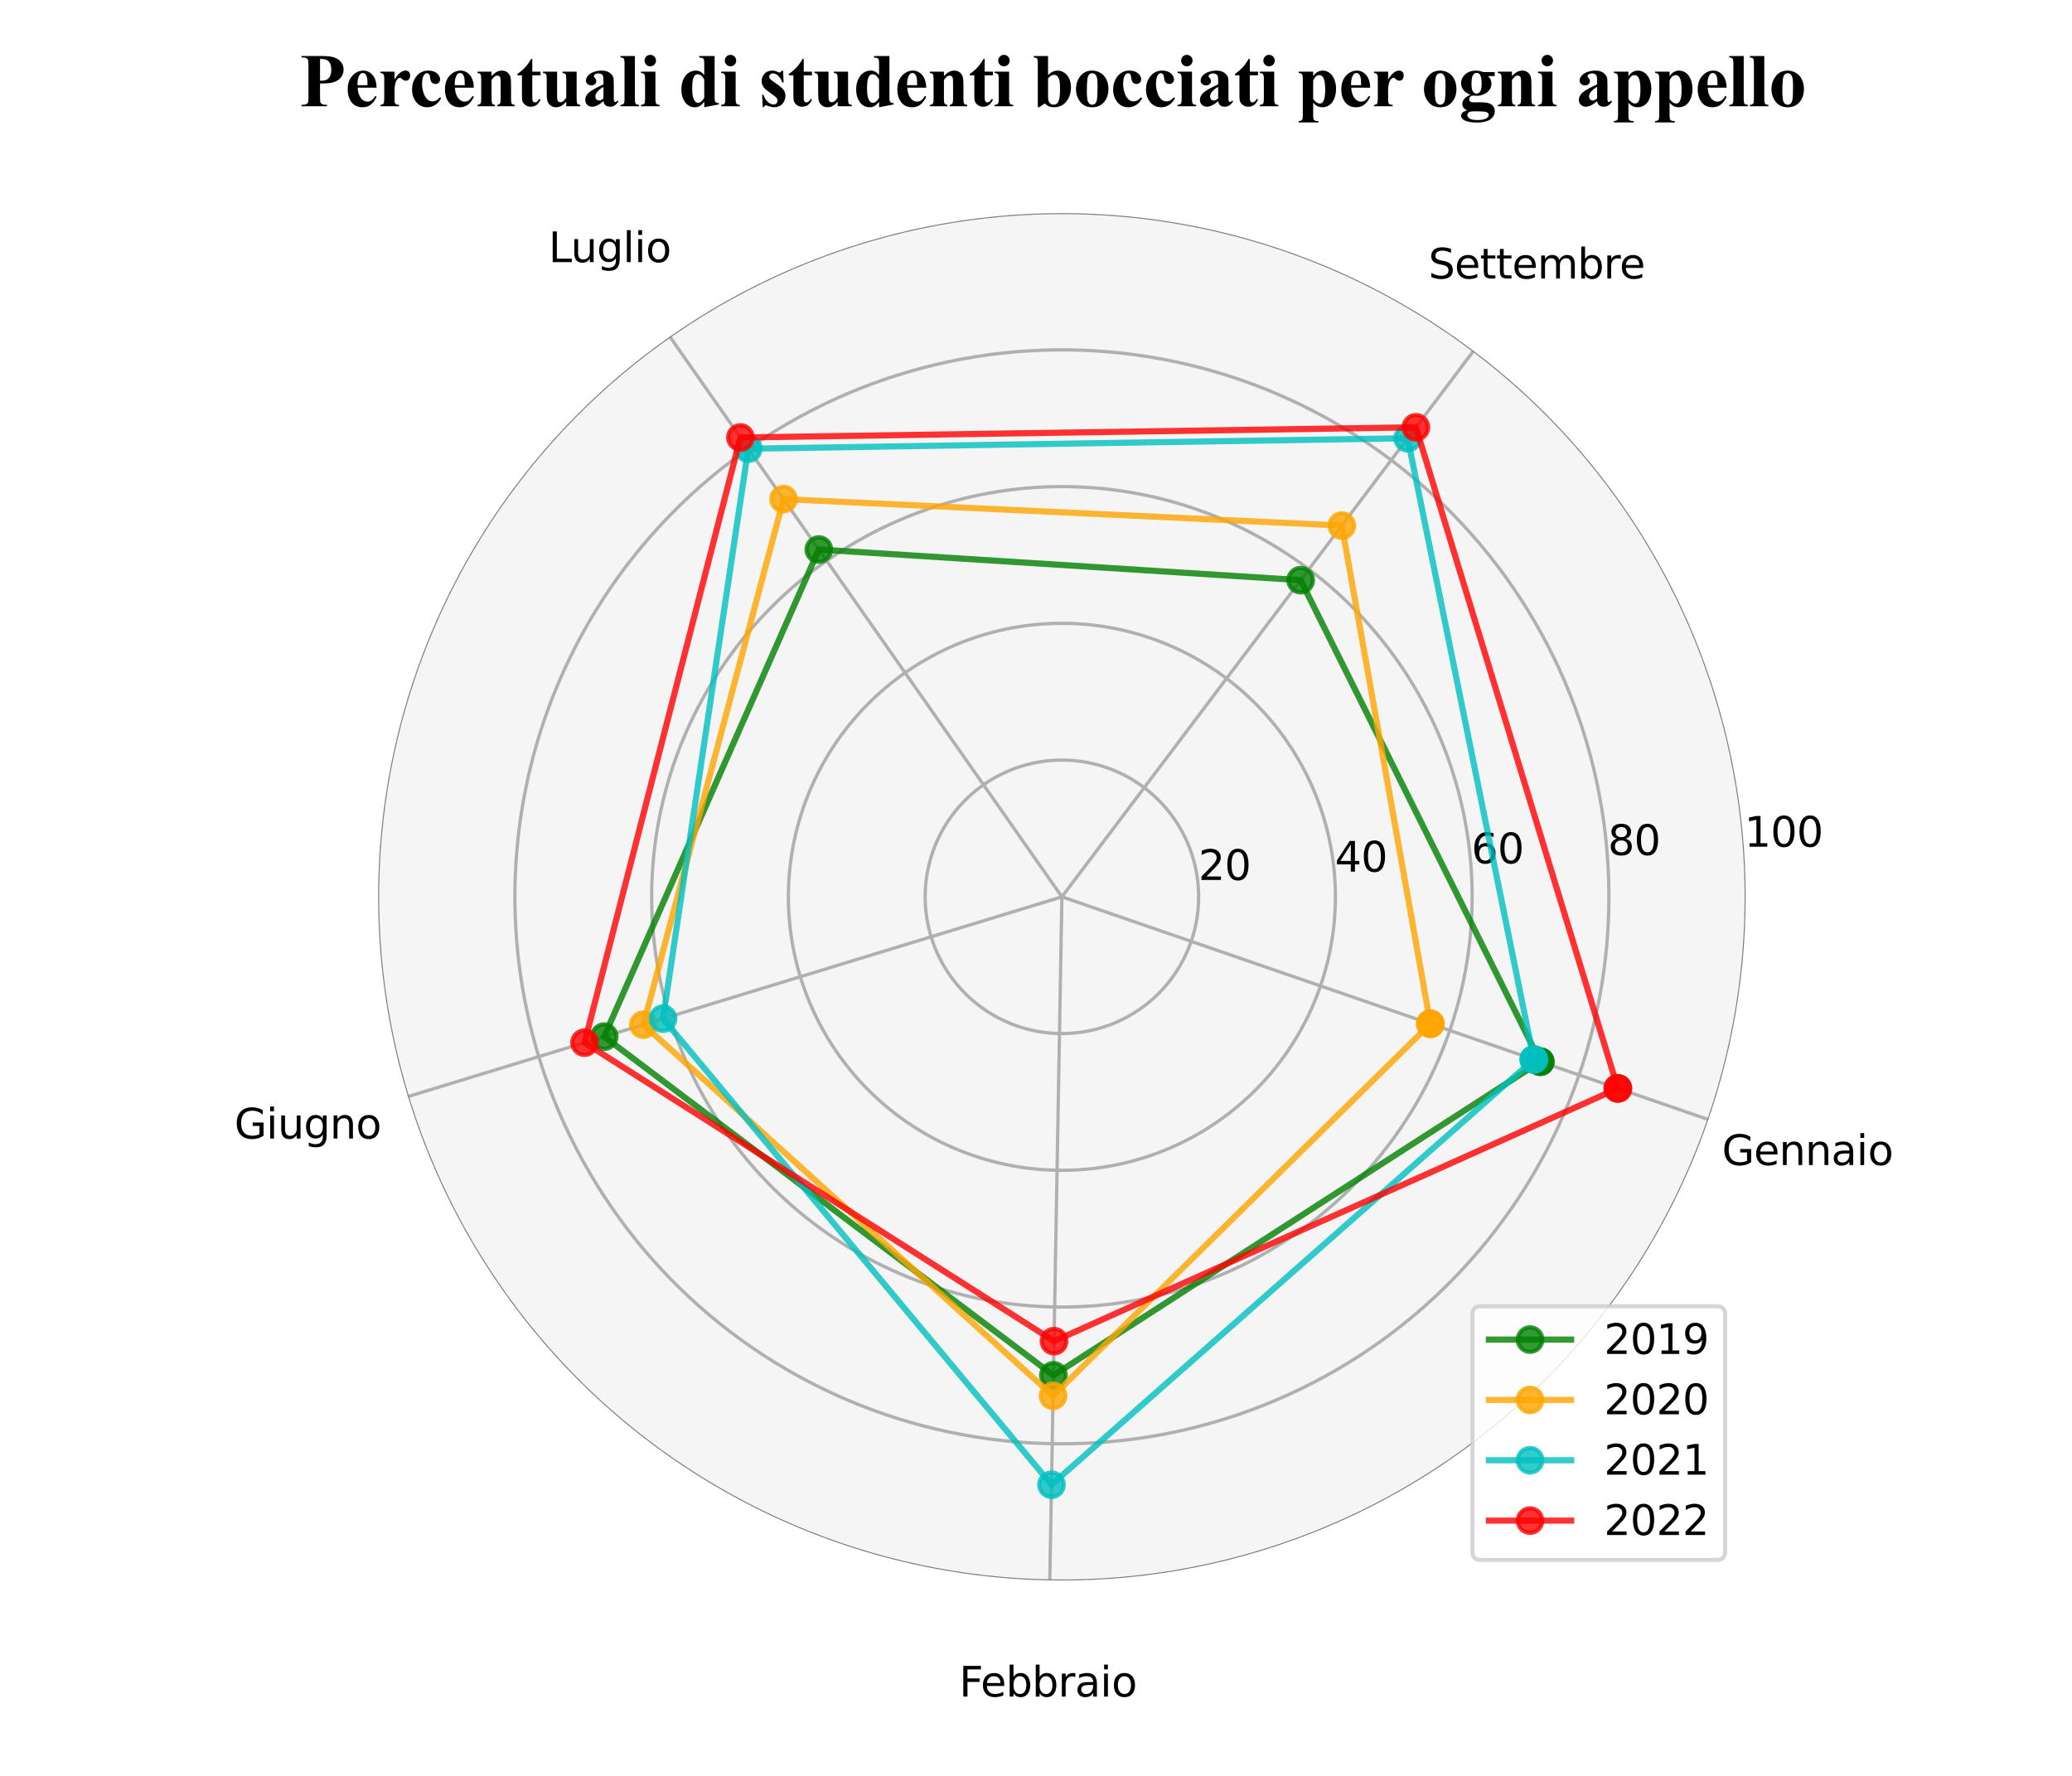 <?xml version="1.0" encoding="utf-8" standalone="no"?>
<!DOCTYPE svg PUBLIC "-//W3C//DTD SVG 1.1//EN"
  "http://www.w3.org/Graphics/SVG/1.1/DTD/svg11.dtd">
<svg xmlns:xlink="http://www.w3.org/1999/xlink" width="504pt" height="432pt" viewBox="0 0 504 432" xmlns="http://www.w3.org/2000/svg" version="1.1">
 <defs>
  <style type="text/css">*{stroke-linejoin: round; stroke-linecap: butt}</style>
 </defs>
 <g id="figure_1">
  <g id="patch_1">
   <path d="M 0 432 
L 504 432 
L 504 0 
L 0 0 
z
" style="fill: #ffffff"/>
  </g>
  <g id="axes_1">
   <g id="patch_2">
    <path d="M 424.62 218.16 
C 424.62 196.319 420.318 174.69 411.96 154.512 
C 403.601 134.334 391.35 115.998 375.906 100.554 
C 360.462 85.11 342.126 72.859 321.948 64.5 
C 301.77 56.142 280.141 51.84 258.3 51.84 
C 236.459 51.84 214.83 56.142 194.652 64.5 
C 174.474 72.859 156.138 85.11 140.694 100.554 
C 125.25 115.998 112.999 134.334 104.64 154.512 
C 96.282 174.69 91.98 196.319 91.98 218.16 
C 91.98 240.001 96.282 261.63 104.64 281.808 
C 112.999 301.986 125.25 320.322 140.694 335.766 
C 156.138 351.21 174.474 363.461 194.652 371.82 
C 214.83 380.178 236.459 384.48 258.3 384.48 
C 280.141 384.48 301.77 380.178 321.948 371.82 
C 342.126 363.461 360.462 351.21 375.906 335.766 
C 391.35 320.322 403.601 301.986 411.96 281.808 
C 420.318 261.63 424.62 240.001 424.62 218.16 
M 258.3 218.16 
C 258.3 218.16 258.3 218.16 258.3 218.16 
C 258.3 218.16 258.3 218.16 258.3 218.16 
C 258.3 218.16 258.3 218.16 258.3 218.16 
C 258.3 218.16 258.3 218.16 258.3 218.16 
C 258.3 218.16 258.3 218.16 258.3 218.16 
C 258.3 218.16 258.3 218.16 258.3 218.16 
C 258.3 218.16 258.3 218.16 258.3 218.16 
C 258.3 218.16 258.3 218.16 258.3 218.16 
C 258.3 218.16 258.3 218.16 258.3 218.16 
C 258.3 218.16 258.3 218.16 258.3 218.16 
C 258.3 218.16 258.3 218.16 258.3 218.16 
C 258.3 218.16 258.3 218.16 258.3 218.16 
C 258.3 218.16 258.3 218.16 258.3 218.16 
C 258.3 218.16 258.3 218.16 258.3 218.16 
C 258.3 218.16 258.3 218.16 258.3 218.16 
C 258.3 218.16 258.3 218.16 258.3 218.16 
M 424.62 218.16 
z
" style="fill: #f5f5f5"/>
   </g>
   <g id="matplotlib.axis_1">
    <g id="xtick_1">
     <g id="line2d_1">
      <path d="M 258.3 218.16 
L 415.546 272.346 
" clip-path="url(#pa995ea28ef)" style="fill: none; stroke: #b0b0b0; stroke-width: 0.8; stroke-linecap: square"/>
     </g>
     <g id="text_1">
      <!-- Gennaio -->
      <g transform="translate(418.854 283.413) scale(0.1 -0.1)">
       <defs>
        <path id="DejaVuSans-47" d="M 3809 666 
L 3809 1919 
L 2778 1919 
L 2778 2438 
L 4434 2438 
L 4434 434 
Q 4069 175 3628 42 
Q 3188 -91 2688 -91 
Q 1594 -91 976 548 
Q 359 1188 359 2328 
Q 359 3472 976 4111 
Q 1594 4750 2688 4750 
Q 3144 4750 3555 4637 
Q 3966 4525 4313 4306 
L 4313 3634 
Q 3963 3931 3569 4081 
Q 3175 4231 2741 4231 
Q 1884 4231 1454 3753 
Q 1025 3275 1025 2328 
Q 1025 1384 1454 906 
Q 1884 428 2741 428 
Q 3075 428 3337 486 
Q 3600 544 3809 666 
z
" transform="scale(0.016)"/>
        <path id="DejaVuSans-65" d="M 3597 1894 
L 3597 1613 
L 953 1613 
Q 991 1019 1311 708 
Q 1631 397 2203 397 
Q 2534 397 2845 478 
Q 3156 559 3463 722 
L 3463 178 
Q 3153 47 2828 -22 
Q 2503 -91 2169 -91 
Q 1331 -91 842 396 
Q 353 884 353 1716 
Q 353 2575 817 3079 
Q 1281 3584 2069 3584 
Q 2775 3584 3186 3129 
Q 3597 2675 3597 1894 
z
M 3022 2063 
Q 3016 2534 2758 2815 
Q 2500 3097 2075 3097 
Q 1594 3097 1305 2825 
Q 1016 2553 972 2059 
L 3022 2063 
z
" transform="scale(0.016)"/>
        <path id="DejaVuSans-6e" d="M 3513 2113 
L 3513 0 
L 2938 0 
L 2938 2094 
Q 2938 2591 2744 2837 
Q 2550 3084 2163 3084 
Q 1697 3084 1428 2787 
Q 1159 2491 1159 1978 
L 1159 0 
L 581 0 
L 581 3500 
L 1159 3500 
L 1159 2956 
Q 1366 3272 1645 3428 
Q 1925 3584 2291 3584 
Q 2894 3584 3203 3211 
Q 3513 2838 3513 2113 
z
" transform="scale(0.016)"/>
        <path id="DejaVuSans-61" d="M 2194 1759 
Q 1497 1759 1228 1600 
Q 959 1441 959 1056 
Q 959 750 1161 570 
Q 1363 391 1709 391 
Q 2188 391 2477 730 
Q 2766 1069 2766 1631 
L 2766 1759 
L 2194 1759 
z
M 3341 1997 
L 3341 0 
L 2766 0 
L 2766 531 
Q 2569 213 2275 61 
Q 1981 -91 1556 -91 
Q 1019 -91 701 211 
Q 384 513 384 1019 
Q 384 1609 779 1909 
Q 1175 2209 1959 2209 
L 2766 2209 
L 2766 2266 
Q 2766 2663 2505 2880 
Q 2244 3097 1772 3097 
Q 1472 3097 1187 3025 
Q 903 2953 641 2809 
L 641 3341 
Q 956 3463 1253 3523 
Q 1550 3584 1831 3584 
Q 2591 3584 2966 3190 
Q 3341 2797 3341 1997 
z
" transform="scale(0.016)"/>
        <path id="DejaVuSans-69" d="M 603 3500 
L 1178 3500 
L 1178 0 
L 603 0 
L 603 3500 
z
M 603 4863 
L 1178 4863 
L 1178 4134 
L 603 4134 
L 603 4863 
z
" transform="scale(0.016)"/>
        <path id="DejaVuSans-6f" d="M 1959 3097 
Q 1497 3097 1228 2736 
Q 959 2375 959 1747 
Q 959 1119 1226 758 
Q 1494 397 1959 397 
Q 2419 397 2687 759 
Q 2956 1122 2956 1747 
Q 2956 2369 2687 2733 
Q 2419 3097 1959 3097 
z
M 1959 3584 
Q 2709 3584 3137 3096 
Q 3566 2609 3566 1747 
Q 3566 888 3137 398 
Q 2709 -91 1959 -91 
Q 1206 -91 779 398 
Q 353 888 353 1747 
Q 353 2609 779 3096 
Q 1206 3584 1959 3584 
z
" transform="scale(0.016)"/>
       </defs>
       <use xlink:href="#DejaVuSans-47"/>
       <use xlink:href="#DejaVuSans-65" x="77.49"/>
       <use xlink:href="#DejaVuSans-6e" x="139.014"/>
       <use xlink:href="#DejaVuSans-6e" x="202.393"/>
       <use xlink:href="#DejaVuSans-61" x="265.771"/>
       <use xlink:href="#DejaVuSans-69" x="327.051"/>
       <use xlink:href="#DejaVuSans-6f" x="354.834"/>
      </g>
     </g>
    </g>
    <g id="xtick_2">
     <g id="line2d_2">
      <path d="M 258.3 218.16 
L 358.426 85.355 
" clip-path="url(#pa995ea28ef)" style="fill: none; stroke: #b0b0b0; stroke-width: 0.8; stroke-linecap: square"/>
     </g>
     <g id="text_2">
      <!-- Settembre -->
      <g transform="translate(347.465 67.753) scale(0.1 -0.1)">
       <defs>
        <path id="DejaVuSans-53" d="M 3425 4513 
L 3425 3897 
Q 3066 4069 2747 4153 
Q 2428 4238 2131 4238 
Q 1616 4238 1336 4038 
Q 1056 3838 1056 3469 
Q 1056 3159 1242 3001 
Q 1428 2844 1947 2747 
L 2328 2669 
Q 3034 2534 3370 2195 
Q 3706 1856 3706 1288 
Q 3706 609 3251 259 
Q 2797 -91 1919 -91 
Q 1588 -91 1214 -16 
Q 841 59 441 206 
L 441 856 
Q 825 641 1194 531 
Q 1563 422 1919 422 
Q 2459 422 2753 634 
Q 3047 847 3047 1241 
Q 3047 1584 2836 1778 
Q 2625 1972 2144 2069 
L 1759 2144 
Q 1053 2284 737 2584 
Q 422 2884 422 3419 
Q 422 4038 858 4394 
Q 1294 4750 2059 4750 
Q 2388 4750 2728 4690 
Q 3069 4631 3425 4513 
z
" transform="scale(0.016)"/>
        <path id="DejaVuSans-74" d="M 1172 4494 
L 1172 3500 
L 2356 3500 
L 2356 3053 
L 1172 3053 
L 1172 1153 
Q 1172 725 1289 603 
Q 1406 481 1766 481 
L 2356 481 
L 2356 0 
L 1766 0 
Q 1100 0 847 248 
Q 594 497 594 1153 
L 594 3053 
L 172 3053 
L 172 3500 
L 594 3500 
L 594 4494 
L 1172 4494 
z
" transform="scale(0.016)"/>
        <path id="DejaVuSans-6d" d="M 3328 2828 
Q 3544 3216 3844 3400 
Q 4144 3584 4550 3584 
Q 5097 3584 5394 3201 
Q 5691 2819 5691 2113 
L 5691 0 
L 5113 0 
L 5113 2094 
Q 5113 2597 4934 2840 
Q 4756 3084 4391 3084 
Q 3944 3084 3684 2787 
Q 3425 2491 3425 1978 
L 3425 0 
L 2847 0 
L 2847 2094 
Q 2847 2600 2669 2842 
Q 2491 3084 2119 3084 
Q 1678 3084 1418 2786 
Q 1159 2488 1159 1978 
L 1159 0 
L 581 0 
L 581 3500 
L 1159 3500 
L 1159 2956 
Q 1356 3278 1631 3431 
Q 1906 3584 2284 3584 
Q 2666 3584 2933 3390 
Q 3200 3197 3328 2828 
z
" transform="scale(0.016)"/>
        <path id="DejaVuSans-62" d="M 3116 1747 
Q 3116 2381 2855 2742 
Q 2594 3103 2138 3103 
Q 1681 3103 1420 2742 
Q 1159 2381 1159 1747 
Q 1159 1113 1420 752 
Q 1681 391 2138 391 
Q 2594 391 2855 752 
Q 3116 1113 3116 1747 
z
M 1159 2969 
Q 1341 3281 1617 3432 
Q 1894 3584 2278 3584 
Q 2916 3584 3314 3078 
Q 3713 2572 3713 1747 
Q 3713 922 3314 415 
Q 2916 -91 2278 -91 
Q 1894 -91 1617 61 
Q 1341 213 1159 525 
L 1159 0 
L 581 0 
L 581 4863 
L 1159 4863 
L 1159 2969 
z
" transform="scale(0.016)"/>
        <path id="DejaVuSans-72" d="M 2631 2963 
Q 2534 3019 2420 3045 
Q 2306 3072 2169 3072 
Q 1681 3072 1420 2755 
Q 1159 2438 1159 1844 
L 1159 0 
L 581 0 
L 581 3500 
L 1159 3500 
L 1159 2956 
Q 1341 3275 1631 3429 
Q 1922 3584 2338 3584 
Q 2397 3584 2469 3576 
Q 2541 3569 2628 3553 
L 2631 2963 
z
" transform="scale(0.016)"/>
       </defs>
       <use xlink:href="#DejaVuSans-53"/>
       <use xlink:href="#DejaVuSans-65" x="63.477"/>
       <use xlink:href="#DejaVuSans-74" x="125"/>
       <use xlink:href="#DejaVuSans-74" x="164.209"/>
       <use xlink:href="#DejaVuSans-65" x="203.418"/>
       <use xlink:href="#DejaVuSans-6d" x="264.941"/>
       <use xlink:href="#DejaVuSans-62" x="362.354"/>
       <use xlink:href="#DejaVuSans-72" x="425.83"/>
       <use xlink:href="#DejaVuSans-65" x="464.693"/>
      </g>
     </g>
    </g>
    <g id="xtick_3">
     <g id="line2d_3">
      <path d="M 258.3 218.16 
L 162.936 81.896 
" clip-path="url(#pa995ea28ef)" style="fill: none; stroke: #b0b0b0; stroke-width: 0.8; stroke-linecap: square"/>
     </g>
     <g id="text_3">
      <!-- Luglio -->
      <g transform="translate(133.435 63.763) scale(0.1 -0.1)">
       <defs>
        <path id="DejaVuSans-4c" d="M 628 4666 
L 1259 4666 
L 1259 531 
L 3531 531 
L 3531 0 
L 628 0 
L 628 4666 
z
" transform="scale(0.016)"/>
        <path id="DejaVuSans-75" d="M 544 1381 
L 544 3500 
L 1119 3500 
L 1119 1403 
Q 1119 906 1312 657 
Q 1506 409 1894 409 
Q 2359 409 2629 706 
Q 2900 1003 2900 1516 
L 2900 3500 
L 3475 3500 
L 3475 0 
L 2900 0 
L 2900 538 
Q 2691 219 2414 64 
Q 2138 -91 1772 -91 
Q 1169 -91 856 284 
Q 544 659 544 1381 
z
M 1991 3584 
L 1991 3584 
z
" transform="scale(0.016)"/>
        <path id="DejaVuSans-67" d="M 2906 1791 
Q 2906 2416 2648 2759 
Q 2391 3103 1925 3103 
Q 1463 3103 1205 2759 
Q 947 2416 947 1791 
Q 947 1169 1205 825 
Q 1463 481 1925 481 
Q 2391 481 2648 825 
Q 2906 1169 2906 1791 
z
M 3481 434 
Q 3481 -459 3084 -895 
Q 2688 -1331 1869 -1331 
Q 1566 -1331 1297 -1286 
Q 1028 -1241 775 -1147 
L 775 -588 
Q 1028 -725 1275 -790 
Q 1522 -856 1778 -856 
Q 2344 -856 2625 -561 
Q 2906 -266 2906 331 
L 2906 616 
Q 2728 306 2450 153 
Q 2172 0 1784 0 
Q 1141 0 747 490 
Q 353 981 353 1791 
Q 353 2603 747 3093 
Q 1141 3584 1784 3584 
Q 2172 3584 2450 3431 
Q 2728 3278 2906 2969 
L 2906 3500 
L 3481 3500 
L 3481 434 
z
" transform="scale(0.016)"/>
        <path id="DejaVuSans-6c" d="M 603 4863 
L 1178 4863 
L 1178 0 
L 603 0 
L 603 4863 
z
" transform="scale(0.016)"/>
       </defs>
       <use xlink:href="#DejaVuSans-4c"/>
       <use xlink:href="#DejaVuSans-75" x="53.963"/>
       <use xlink:href="#DejaVuSans-67" x="117.342"/>
       <use xlink:href="#DejaVuSans-6c" x="180.818"/>
       <use xlink:href="#DejaVuSans-69" x="208.602"/>
       <use xlink:href="#DejaVuSans-6f" x="236.385"/>
      </g>
     </g>
    </g>
    <g id="xtick_4">
     <g id="line2d_4">
      <path d="M 258.3 218.16 
L 99.236 266.749 
" clip-path="url(#pa995ea28ef)" style="fill: none; stroke: #b0b0b0; stroke-width: 0.8; stroke-linecap: square"/>
     </g>
     <g id="text_4">
      <!-- Giugno -->
      <g transform="translate(57.014 276.958) scale(0.1 -0.1)">
       <use xlink:href="#DejaVuSans-47"/>
       <use xlink:href="#DejaVuSans-69" x="77.49"/>
       <use xlink:href="#DejaVuSans-75" x="105.273"/>
       <use xlink:href="#DejaVuSans-67" x="168.652"/>
       <use xlink:href="#DejaVuSans-6e" x="232.129"/>
       <use xlink:href="#DejaVuSans-6f" x="295.508"/>
      </g>
     </g>
    </g>
    <g id="xtick_5">
     <g id="line2d_5">
      <path d="M 258.3 218.16 
L 255.357 384.454 
" clip-path="url(#pa995ea28ef)" style="fill: none; stroke: #b0b0b0; stroke-width: 0.8; stroke-linecap: square"/>
     </g>
     <g id="text_5">
      <!-- Febbraio -->
      <g transform="translate(233.312 412.709) scale(0.1 -0.1)">
       <defs>
        <path id="DejaVuSans-46" d="M 628 4666 
L 3309 4666 
L 3309 4134 
L 1259 4134 
L 1259 2759 
L 3109 2759 
L 3109 2228 
L 1259 2228 
L 1259 0 
L 628 0 
L 628 4666 
z
" transform="scale(0.016)"/>
       </defs>
       <use xlink:href="#DejaVuSans-46"/>
       <use xlink:href="#DejaVuSans-65" x="52.02"/>
       <use xlink:href="#DejaVuSans-62" x="113.543"/>
       <use xlink:href="#DejaVuSans-62" x="177.02"/>
       <use xlink:href="#DejaVuSans-72" x="240.496"/>
       <use xlink:href="#DejaVuSans-61" x="281.609"/>
       <use xlink:href="#DejaVuSans-69" x="342.889"/>
       <use xlink:href="#DejaVuSans-6f" x="370.672"/>
      </g>
     </g>
    </g>
   </g>
   <g id="matplotlib.axis_2">
    <g id="ytick_1">
     <g id="line2d_6">
      <path d="M 289.749 228.997 
C 291.172 224.867 291.768 220.497 291.502 216.137 
C 291.237 211.777 290.115 207.512 288.201 203.585 
C 286.287 199.659 283.618 196.147 280.347 193.252 
C 277.077 190.357 273.267 188.134 269.137 186.711 
C 265.007 185.288 260.637 184.692 256.277 184.958 
C 251.917 185.223 247.652 186.345 243.725 188.259 
C 239.799 190.173 236.287 192.842 233.392 196.113 
C 230.497 199.383 228.274 203.193 226.851 207.323 
C 225.428 211.453 224.832 215.823 225.098 220.183 
C 225.363 224.543 226.485 228.808 228.399 232.735 
C 230.313 236.661 232.982 240.173 236.253 243.068 
C 239.523 245.963 243.333 248.186 247.463 249.609 
C 251.593 251.032 255.963 251.628 260.323 251.362 
C 264.683 251.097 268.948 249.975 272.875 248.061 
C 276.801 246.147 280.313 243.478 283.208 240.207 
C 286.103 236.937 288.326 233.127 289.749 228.997 
C 289.749 228.997 289.749 228.997 289.749 228.997 
C 289.749 228.997 289.749 228.997 289.749 228.997 
" clip-path="url(#pa995ea28ef)" style="fill: none; stroke: #b0b0b0; stroke-width: 0.8; stroke-linecap: square"/>
     </g>
     <g id="text_6">
      <!-- 20 -->
      <g transform="translate(291.502 214.058) scale(0.1 -0.1)">
       <defs>
        <path id="DejaVuSans-32" d="M 1228 531 
L 3431 531 
L 3431 0 
L 469 0 
L 469 531 
Q 828 903 1448 1529 
Q 2069 2156 2228 2338 
Q 2531 2678 2651 2914 
Q 2772 3150 2772 3378 
Q 2772 3750 2511 3984 
Q 2250 4219 1831 4219 
Q 1534 4219 1204 4116 
Q 875 4013 500 3803 
L 500 4441 
Q 881 4594 1212 4672 
Q 1544 4750 1819 4750 
Q 2544 4750 2975 4387 
Q 3406 4025 3406 3419 
Q 3406 3131 3298 2873 
Q 3191 2616 2906 2266 
Q 2828 2175 2409 1742 
Q 1991 1309 1228 531 
z
" transform="scale(0.016)"/>
        <path id="DejaVuSans-30" d="M 2034 4250 
Q 1547 4250 1301 3770 
Q 1056 3291 1056 2328 
Q 1056 1369 1301 889 
Q 1547 409 2034 409 
Q 2525 409 2770 889 
Q 3016 1369 3016 2328 
Q 3016 3291 2770 3770 
Q 2525 4250 2034 4250 
z
M 2034 4750 
Q 2819 4750 3233 4129 
Q 3647 3509 3647 2328 
Q 3647 1150 3233 529 
Q 2819 -91 2034 -91 
Q 1250 -91 836 529 
Q 422 1150 422 2328 
Q 422 3509 836 4129 
Q 1250 4750 2034 4750 
z
" transform="scale(0.016)"/>
       </defs>
       <use xlink:href="#DejaVuSans-32"/>
       <use xlink:href="#DejaVuSans-30" x="63.623"/>
      </g>
     </g>
    </g>
    <g id="ytick_2">
     <g id="line2d_7">
      <path d="M 321.198 239.835 
C 324.045 231.575 325.236 222.835 324.705 214.115 
C 324.174 205.394 321.93 196.864 318.102 189.01 
C 314.274 181.157 308.937 174.135 302.395 168.344 
C 295.853 162.554 288.234 158.108 279.975 155.262 
C 271.715 152.415 262.975 151.224 254.255 151.755 
C 245.534 152.286 237.004 154.53 229.15 158.358 
C 221.297 162.186 214.275 167.523 208.484 174.065 
C 202.694 180.607 198.248 188.226 195.402 196.485 
C 192.555 204.745 191.364 213.485 191.895 222.205 
C 192.426 230.926 194.67 239.456 198.498 247.31 
C 202.326 255.163 207.663 262.185 214.205 267.976 
C 220.747 273.766 228.366 278.212 236.625 281.058 
C 244.885 283.905 253.625 285.096 262.345 284.565 
C 271.066 284.034 279.596 281.79 287.45 277.962 
C 295.303 274.134 302.325 268.797 308.116 262.255 
C 313.906 255.713 318.352 248.094 321.198 239.835 
C 321.198 239.835 321.198 239.835 321.198 239.835 
C 321.198 239.835 321.198 239.835 321.198 239.835 
" clip-path="url(#pa995ea28ef)" style="fill: none; stroke: #b0b0b0; stroke-width: 0.8; stroke-linecap: square"/>
     </g>
     <g id="text_7">
      <!-- 40 -->
      <g transform="translate(324.705 212.035) scale(0.1 -0.1)">
       <defs>
        <path id="DejaVuSans-34" d="M 2419 4116 
L 825 1625 
L 2419 1625 
L 2419 4116 
z
M 2253 4666 
L 3047 4666 
L 3047 1625 
L 3713 1625 
L 3713 1100 
L 3047 1100 
L 3047 0 
L 2419 0 
L 2419 1100 
L 313 1100 
L 313 1709 
L 2253 4666 
z
" transform="scale(0.016)"/>
       </defs>
       <use xlink:href="#DejaVuSans-34"/>
       <use xlink:href="#DejaVuSans-30" x="63.623"/>
      </g>
     </g>
    </g>
    <g id="ytick_3">
     <g id="line2d_8">
      <path d="M 352.647 250.672 
C 356.917 238.282 358.704 225.172 357.907 212.092 
C 357.11 199.011 353.745 186.215 348.003 174.436 
C 342.261 162.656 334.255 152.122 324.442 143.436 
C 314.63 134.75 303.201 128.082 290.812 123.813 
C 278.422 119.543 265.312 117.756 252.232 118.553 
C 239.151 119.35 226.355 122.715 214.576 128.457 
C 202.796 134.199 192.262 142.205 183.576 152.018 
C 174.89 161.83 168.222 173.259 163.953 185.648 
C 159.683 198.038 157.896 211.148 158.693 224.228 
C 159.49 237.309 162.855 250.105 168.597 261.884 
C 174.339 273.664 182.345 284.198 192.158 292.884 
C 201.97 301.57 213.399 308.238 225.788 312.507 
C 238.178 316.777 251.288 318.564 264.368 317.767 
C 277.449 316.97 290.245 313.605 302.024 307.863 
C 313.804 302.121 324.338 294.115 333.024 284.302 
C 341.71 274.49 348.378 263.061 352.647 250.672 
C 352.647 250.672 352.647 250.672 352.647 250.672 
C 352.647 250.672 352.647 250.672 352.647 250.672 
" clip-path="url(#pa995ea28ef)" style="fill: none; stroke: #b0b0b0; stroke-width: 0.8; stroke-linecap: square"/>
     </g>
     <g id="text_8">
      <!-- 60 -->
      <g transform="translate(357.907 210.012) scale(0.1 -0.1)">
       <defs>
        <path id="DejaVuSans-36" d="M 2113 2584 
Q 1688 2584 1439 2293 
Q 1191 2003 1191 1497 
Q 1191 994 1439 701 
Q 1688 409 2113 409 
Q 2538 409 2786 701 
Q 3034 994 3034 1497 
Q 3034 2003 2786 2293 
Q 2538 2584 2113 2584 
z
M 3366 4563 
L 3366 3988 
Q 3128 4100 2886 4159 
Q 2644 4219 2406 4219 
Q 1781 4219 1451 3797 
Q 1122 3375 1075 2522 
Q 1259 2794 1537 2939 
Q 1816 3084 2150 3084 
Q 2853 3084 3261 2657 
Q 3669 2231 3669 1497 
Q 3669 778 3244 343 
Q 2819 -91 2113 -91 
Q 1303 -91 875 529 
Q 447 1150 447 2328 
Q 447 3434 972 4092 
Q 1497 4750 2381 4750 
Q 2619 4750 2861 4703 
Q 3103 4656 3366 4563 
z
" transform="scale(0.016)"/>
       </defs>
       <use xlink:href="#DejaVuSans-36"/>
       <use xlink:href="#DejaVuSans-30" x="63.623"/>
      </g>
     </g>
    </g>
    <g id="ytick_4">
     <g id="line2d_9">
      <path d="M 384.096 261.509 
C 389.789 244.99 392.172 227.509 391.11 210.069 
C 390.047 192.629 385.56 175.567 377.904 159.861 
C 370.248 144.155 359.573 130.109 346.49 118.528 
C 333.406 106.947 318.168 98.056 301.649 92.364 
C 285.13 86.671 267.649 84.288 250.209 85.35 
C 232.769 86.413 215.707 90.9 200.001 98.556 
C 184.295 106.212 170.249 116.887 158.668 129.97 
C 147.087 143.054 138.196 158.292 132.504 174.811 
C 126.811 191.33 124.428 208.811 125.49 226.251 
C 126.553 243.691 131.04 260.753 138.696 276.459 
C 146.352 292.165 157.027 306.211 170.11 317.792 
C 183.194 329.373 198.432 338.264 214.951 343.956 
C 231.47 349.649 248.951 352.032 266.391 350.97 
C 283.831 349.907 300.893 345.42 316.599 337.764 
C 332.305 330.108 346.351 319.433 357.932 306.35 
C 369.513 293.266 378.404 278.028 384.096 261.509 
C 384.096 261.509 384.096 261.509 384.096 261.509 
C 384.096 261.509 384.096 261.509 384.096 261.509 
" clip-path="url(#pa995ea28ef)" style="fill: none; stroke: #b0b0b0; stroke-width: 0.8; stroke-linecap: square"/>
     </g>
     <g id="text_9">
      <!-- 80 -->
      <g transform="translate(391.11 207.989) scale(0.1 -0.1)">
       <defs>
        <path id="DejaVuSans-38" d="M 2034 2216 
Q 1584 2216 1326 1975 
Q 1069 1734 1069 1313 
Q 1069 891 1326 650 
Q 1584 409 2034 409 
Q 2484 409 2743 651 
Q 3003 894 3003 1313 
Q 3003 1734 2745 1975 
Q 2488 2216 2034 2216 
z
M 1403 2484 
Q 997 2584 770 2862 
Q 544 3141 544 3541 
Q 544 4100 942 4425 
Q 1341 4750 2034 4750 
Q 2731 4750 3128 4425 
Q 3525 4100 3525 3541 
Q 3525 3141 3298 2862 
Q 3072 2584 2669 2484 
Q 3125 2378 3379 2068 
Q 3634 1759 3634 1313 
Q 3634 634 3220 271 
Q 2806 -91 2034 -91 
Q 1263 -91 848 271 
Q 434 634 434 1313 
Q 434 1759 690 2068 
Q 947 2378 1403 2484 
z
M 1172 3481 
Q 1172 3119 1398 2916 
Q 1625 2713 2034 2713 
Q 2441 2713 2670 2916 
Q 2900 3119 2900 3481 
Q 2900 3844 2670 4047 
Q 2441 4250 2034 4250 
Q 1625 4250 1398 4047 
Q 1172 3844 1172 3481 
z
" transform="scale(0.016)"/>
       </defs>
       <use xlink:href="#DejaVuSans-38"/>
       <use xlink:href="#DejaVuSans-30" x="63.623"/>
      </g>
     </g>
    </g>
    <g id="ytick_5">
     <g id="line2d_10">
      <path d="M 415.546 272.346 
C 422.661 251.697 425.64 229.847 424.312 208.046 
C 422.984 186.246 417.375 164.919 407.805 145.286 
C 398.235 125.653 384.891 108.096 368.537 93.62 
C 352.183 79.144 333.136 68.03 312.486 60.914 
C 291.837 53.799 269.987 50.82 248.186 52.148 
C 226.386 53.476 205.059 59.085 185.426 68.655 
C 165.793 78.225 148.236 91.569 133.76 107.923 
C 119.284 124.277 108.17 143.324 101.054 163.974 
C 93.939 184.623 90.96 206.473 92.288 228.274 
C 93.616 250.074 99.225 271.401 108.795 291.034 
C 118.365 310.667 131.709 328.224 148.063 342.7 
C 164.417 357.176 183.464 368.29 204.114 375.406 
C 224.763 382.521 246.613 385.5 268.414 384.172 
C 290.214 382.844 311.541 377.235 331.174 367.665 
C 350.807 358.095 368.364 344.751 382.84 328.397 
C 397.316 312.043 408.43 292.996 415.546 272.346 
C 415.546 272.346 415.546 272.346 415.546 272.346 
C 415.546 272.346 415.546 272.346 415.546 272.346 
" clip-path="url(#pa995ea28ef)" style="fill: none; stroke: #808080; stroke-width: 0.5; stroke-linecap: square"/>
     </g>
     <g id="text_10">
      <!-- 100 -->
      <g transform="translate(424.312 205.967) scale(0.1 -0.1)">
       <defs>
        <path id="DejaVuSans-31" d="M 794 531 
L 1825 531 
L 1825 4091 
L 703 3866 
L 703 4441 
L 1819 4666 
L 2450 4666 
L 2450 531 
L 3481 531 
L 3481 0 
L 794 0 
L 794 531 
z
" transform="scale(0.016)"/>
       </defs>
       <use xlink:href="#DejaVuSans-31"/>
       <use xlink:href="#DejaVuSans-30" x="63.623"/>
       <use xlink:href="#DejaVuSans-30" x="127.246"/>
      </g>
     </g>
    </g>
   </g>
   <g id="line2d_11">
    <path d="M 374.662 258.258 
L 316.373 141.133 
L 199.174 133.676 
L 146.955 252.172 
L 256.24 334.566 
L 374.662 258.258 
" clip-path="url(#pa995ea28ef)" style="fill: none; stroke: #008000; stroke-opacity: 0.8; stroke-width: 1.5; stroke-linecap: square"/>
    <defs>
     <path id="m4131dd8504" d="M 0 3 
C 0.796 3 1.559 2.684 2.121 2.121 
C 2.684 1.559 3 0.796 3 0 
C 3 -0.796 2.684 -1.559 2.121 -2.121 
C 1.559 -2.684 0.796 -3 0 -3 
C -0.796 -3 -1.559 -2.684 -2.121 -2.121 
C -2.684 -1.559 -3 -0.796 -3 0 
C -3 0.796 -2.684 1.559 -2.121 2.121 
C -1.559 2.684 -0.796 3 0 3 
z
" style="stroke: #008000; stroke-opacity: 0.8"/>
    </defs>
    <g clip-path="url(#pa995ea28ef)">
     <use xlink:href="#m4131dd8504" x="374.662" y="258.258" style="fill: #008000; fill-opacity: 0.8; stroke: #008000; stroke-opacity: 0.8"/>
     <use xlink:href="#m4131dd8504" x="316.373" y="141.133" style="fill: #008000; fill-opacity: 0.8; stroke: #008000; stroke-opacity: 0.8"/>
     <use xlink:href="#m4131dd8504" x="199.174" y="133.676" style="fill: #008000; fill-opacity: 0.8; stroke: #008000; stroke-opacity: 0.8"/>
     <use xlink:href="#m4131dd8504" x="146.955" y="252.172" style="fill: #008000; fill-opacity: 0.8; stroke: #008000; stroke-opacity: 0.8"/>
     <use xlink:href="#m4131dd8504" x="256.24" y="334.566" style="fill: #008000; fill-opacity: 0.8; stroke: #008000; stroke-opacity: 0.8"/>
     <use xlink:href="#m4131dd8504" x="374.662" y="258.258" style="fill: #008000; fill-opacity: 0.8; stroke: #008000; stroke-opacity: 0.8"/>
    </g>
   </g>
   <g id="line2d_12">
    <path d="M 347.93 249.046 
L 326.386 127.853 
L 190.591 121.412 
L 156.499 249.257 
L 256.152 339.555 
L 347.93 249.046 
" clip-path="url(#pa995ea28ef)" style="fill: none; stroke: #ffa500; stroke-opacity: 0.8; stroke-width: 1.5; stroke-linecap: square"/>
    <defs>
     <path id="m27abc431bd" d="M 0 3 
C 0.796 3 1.559 2.684 2.121 2.121 
C 2.684 1.559 3 0.796 3 0 
C 3 -0.796 2.684 -1.559 2.121 -2.121 
C 1.559 -2.684 0.796 -3 0 -3 
C -0.796 -3 -1.559 -2.684 -2.121 -2.121 
C -2.684 -1.559 -3 -0.796 -3 0 
C -3 0.796 -2.684 1.559 -2.121 2.121 
C -1.559 2.684 -0.796 3 0 3 
z
" style="stroke: #ffa500; stroke-opacity: 0.8"/>
    </defs>
    <g clip-path="url(#pa995ea28ef)">
     <use xlink:href="#m27abc431bd" x="347.93" y="249.046" style="fill: #ffa500; fill-opacity: 0.8; stroke: #ffa500; stroke-opacity: 0.8"/>
     <use xlink:href="#m27abc431bd" x="326.386" y="127.853" style="fill: #ffa500; fill-opacity: 0.8; stroke: #ffa500; stroke-opacity: 0.8"/>
     <use xlink:href="#m27abc431bd" x="190.591" y="121.412" style="fill: #ffa500; fill-opacity: 0.8; stroke: #ffa500; stroke-opacity: 0.8"/>
     <use xlink:href="#m27abc431bd" x="156.499" y="249.257" style="fill: #ffa500; fill-opacity: 0.8; stroke: #ffa500; stroke-opacity: 0.8"/>
     <use xlink:href="#m27abc431bd" x="256.152" y="339.555" style="fill: #ffa500; fill-opacity: 0.8; stroke: #ffa500; stroke-opacity: 0.8"/>
     <use xlink:href="#m27abc431bd" x="347.93" y="249.046" style="fill: #ffa500; fill-opacity: 0.8; stroke: #ffa500; stroke-opacity: 0.8"/>
    </g>
   </g>
   <g id="line2d_13">
    <path d="M 373.089 257.716 
L 342.406 106.604 
L 182.008 109.149 
L 161.271 247.799 
L 255.769 361.173 
L 373.089 257.716 
" clip-path="url(#pa995ea28ef)" style="fill: none; stroke: #00bfbf; stroke-opacity: 0.8; stroke-width: 1.5; stroke-linecap: square"/>
    <defs>
     <path id="m9951a18713" d="M 0 3 
C 0.796 3 1.559 2.684 2.121 2.121 
C 2.684 1.559 3 0.796 3 0 
C 3 -0.796 2.684 -1.559 2.121 -2.121 
C 1.559 -2.684 0.796 -3 0 -3 
C -0.796 -3 -1.559 -2.684 -2.121 -2.121 
C -2.684 -1.559 -3 -0.796 -3 0 
C -3 0.796 -2.684 1.559 -2.121 2.121 
C -1.559 2.684 -0.796 3 0 3 
z
" style="stroke: #00bfbf; stroke-opacity: 0.8"/>
    </defs>
    <g clip-path="url(#pa995ea28ef)">
     <use xlink:href="#m9951a18713" x="373.089" y="257.716" style="fill: #00bfbf; fill-opacity: 0.8; stroke: #00bfbf; stroke-opacity: 0.8"/>
     <use xlink:href="#m9951a18713" x="342.406" y="106.604" style="fill: #00bfbf; fill-opacity: 0.8; stroke: #00bfbf; stroke-opacity: 0.8"/>
     <use xlink:href="#m9951a18713" x="182.008" y="109.149" style="fill: #00bfbf; fill-opacity: 0.8; stroke: #00bfbf; stroke-opacity: 0.8"/>
     <use xlink:href="#m9951a18713" x="161.271" y="247.799" style="fill: #00bfbf; fill-opacity: 0.8; stroke: #00bfbf; stroke-opacity: 0.8"/>
     <use xlink:href="#m9951a18713" x="255.769" y="361.173" style="fill: #00bfbf; fill-opacity: 0.8; stroke: #00bfbf; stroke-opacity: 0.8"/>
     <use xlink:href="#m9951a18713" x="373.089" y="257.716" style="fill: #00bfbf; fill-opacity: 0.8; stroke: #00bfbf; stroke-opacity: 0.8"/>
    </g>
   </g>
   <g id="line2d_14">
    <path d="M 393.531 264.76 
L 344.408 103.948 
L 180.101 106.423 
L 142.183 253.63 
L 256.387 326.251 
L 393.531 264.76 
" clip-path="url(#pa995ea28ef)" style="fill: none; stroke: #ff0000; stroke-opacity: 0.8; stroke-width: 1.5; stroke-linecap: square"/>
    <defs>
     <path id="m601733b43e" d="M 0 3 
C 0.796 3 1.559 2.684 2.121 2.121 
C 2.684 1.559 3 0.796 3 0 
C 3 -0.796 2.684 -1.559 2.121 -2.121 
C 1.559 -2.684 0.796 -3 0 -3 
C -0.796 -3 -1.559 -2.684 -2.121 -2.121 
C -2.684 -1.559 -3 -0.796 -3 0 
C -3 0.796 -2.684 1.559 -2.121 2.121 
C -1.559 2.684 -0.796 3 0 3 
z
" style="stroke: #ff0000; stroke-opacity: 0.8"/>
    </defs>
    <g clip-path="url(#pa995ea28ef)">
     <use xlink:href="#m601733b43e" x="393.531" y="264.76" style="fill: #ff0000; fill-opacity: 0.8; stroke: #ff0000; stroke-opacity: 0.8"/>
     <use xlink:href="#m601733b43e" x="344.408" y="103.948" style="fill: #ff0000; fill-opacity: 0.8; stroke: #ff0000; stroke-opacity: 0.8"/>
     <use xlink:href="#m601733b43e" x="180.101" y="106.423" style="fill: #ff0000; fill-opacity: 0.8; stroke: #ff0000; stroke-opacity: 0.8"/>
     <use xlink:href="#m601733b43e" x="142.183" y="253.63" style="fill: #ff0000; fill-opacity: 0.8; stroke: #ff0000; stroke-opacity: 0.8"/>
     <use xlink:href="#m601733b43e" x="256.387" y="326.251" style="fill: #ff0000; fill-opacity: 0.8; stroke: #ff0000; stroke-opacity: 0.8"/>
     <use xlink:href="#m601733b43e" x="393.531" y="264.76" style="fill: #ff0000; fill-opacity: 0.8; stroke: #ff0000; stroke-opacity: 0.8"/>
    </g>
   </g>
   <g id="patch_3">
    <path d="M 415.546 272.346 
C 415.546 272.346 415.546 272.346 415.546 272.346 
C 415.546 272.346 415.546 272.346 415.546 272.346 
" style="fill: none; stroke: #000000; stroke-width: 0.8; stroke-linejoin: miter; stroke-linecap: square"/>
   </g>
   <g id="text_11">
    <!-- Percentuali di studenti bocciati per ogni appello  -->
    <g transform="translate(72.87 25.84) scale(0.18 -0.18)">
     <defs>
      <path id="TimesNewRomanPS-BoldMT-50" d="M 1728 1919 
L 1728 744 
Q 1728 400 1770 311 
Q 1813 222 1920 169 
Q 2028 116 2316 116 
L 2316 0 
L 163 0 
L 163 116 
Q 456 116 561 170 
Q 666 225 708 312 
Q 750 400 750 744 
L 750 3494 
Q 750 3838 708 3927 
Q 666 4016 559 4069 
Q 453 4122 163 4122 
L 163 4238 
L 2009 4238 
Q 2922 4238 3319 3913 
Q 3716 3588 3716 3100 
Q 3716 2688 3459 2394 
Q 3203 2100 2753 1994 
Q 2450 1919 1728 1919 
z
M 1728 3994 
L 1728 2163 
Q 1831 2156 1884 2156 
Q 2266 2156 2472 2382 
Q 2678 2609 2678 3084 
Q 2678 3556 2472 3775 
Q 2266 3994 1856 3994 
L 1728 3994 
z
" transform="scale(0.016)"/>
      <path id="TimesNewRomanPS-BoldMT-65" d="M 2691 1566 
L 1088 1566 
Q 1116 984 1397 647 
Q 1613 388 1916 388 
Q 2103 388 2256 492 
Q 2409 597 2584 869 
L 2691 800 
Q 2453 316 2165 114 
Q 1878 -88 1500 -88 
Q 850 -88 516 413 
Q 247 816 247 1413 
Q 247 2144 642 2576 
Q 1038 3009 1569 3009 
Q 2013 3009 2339 2645 
Q 2666 2281 2691 1566 
z
M 1922 1775 
Q 1922 2278 1867 2465 
Q 1813 2653 1697 2750 
Q 1631 2806 1522 2806 
Q 1359 2806 1256 2647 
Q 1072 2369 1072 1884 
L 1072 1775 
L 1922 1775 
z
" transform="scale(0.016)"/>
      <path id="TimesNewRomanPS-BoldMT-72" d="M 1428 2922 
L 1428 2259 
Q 1719 2713 1937 2861 
Q 2156 3009 2359 3009 
Q 2534 3009 2639 2901 
Q 2744 2794 2744 2597 
Q 2744 2388 2642 2272 
Q 2541 2156 2397 2156 
Q 2231 2156 2109 2262 
Q 1988 2369 1966 2381 
Q 1934 2400 1894 2400 
Q 1803 2400 1722 2331 
Q 1594 2225 1528 2028 
Q 1428 1725 1428 1359 
L 1428 688 
L 1431 513 
Q 1431 334 1453 284 
Q 1491 200 1564 161 
Q 1638 122 1813 113 
L 1813 0 
L 234 0 
L 234 113 
Q 425 128 492 217 
Q 559 306 559 688 
L 559 2303 
Q 559 2553 534 2622 
Q 503 2709 443 2750 
Q 384 2791 234 2806 
L 234 2922 
L 1428 2922 
z
" transform="scale(0.016)"/>
      <path id="TimesNewRomanPS-BoldMT-63" d="M 2600 753 
L 2697 678 
Q 2491 291 2183 101 
Q 1875 -88 1528 -88 
Q 944 -88 594 353 
Q 244 794 244 1413 
Q 244 2009 563 2463 
Q 947 3009 1622 3009 
Q 2075 3009 2342 2781 
Q 2609 2553 2609 2272 
Q 2609 2094 2501 1987 
Q 2394 1881 2219 1881 
Q 2034 1881 1914 2003 
Q 1794 2125 1766 2438 
Q 1747 2634 1675 2713 
Q 1603 2791 1506 2791 
Q 1356 2791 1250 2631 
Q 1088 2391 1088 1894 
Q 1088 1481 1219 1104 
Q 1350 728 1578 544 
Q 1750 409 1984 409 
Q 2138 409 2275 481 
Q 2413 553 2600 753 
z
" transform="scale(0.016)"/>
      <path id="TimesNewRomanPS-BoldMT-6e" d="M 1409 2922 
L 1409 2544 
Q 1634 2788 1840 2898 
Q 2047 3009 2284 3009 
Q 2569 3009 2756 2851 
Q 2944 2694 3006 2459 
Q 3056 2281 3056 1775 
L 3056 638 
Q 3056 300 3117 217 
Q 3178 134 3372 113 
L 3372 0 
L 1894 0 
L 1894 113 
Q 2059 134 2131 250 
Q 2181 328 2181 638 
L 2181 1938 
Q 2181 2297 2153 2390 
Q 2125 2484 2058 2536 
Q 1991 2588 1909 2588 
Q 1641 2588 1409 2203 
L 1409 638 
Q 1409 309 1470 221 
Q 1531 134 1697 113 
L 1697 0 
L 219 0 
L 219 113 
Q 403 131 481 231 
Q 534 300 534 638 
L 534 2288 
Q 534 2619 473 2700 
Q 413 2781 219 2806 
L 219 2922 
L 1409 2922 
z
" transform="scale(0.016)"/>
      <path id="TimesNewRomanPS-BoldMT-74" d="M 1375 3991 
L 1375 2922 
L 2069 2922 
L 2069 2613 
L 1375 2613 
L 1375 809 
Q 1375 556 1398 482 
Q 1422 409 1481 364 
Q 1541 319 1591 319 
Q 1794 319 1975 628 
L 2069 559 
Q 1816 -41 1247 -41 
Q 969 -41 776 114 
Q 584 269 531 459 
Q 500 566 500 1034 
L 500 2613 
L 119 2613 
L 119 2722 
Q 513 3000 789 3306 
Q 1066 3613 1272 3991 
L 1375 3991 
z
" transform="scale(0.016)"/>
      <path id="TimesNewRomanPS-BoldMT-75" d="M 3038 2922 
L 3038 634 
Q 3038 300 3100 217 
Q 3163 134 3353 113 
L 3353 0 
L 2163 0 
L 2163 391 
Q 1953 141 1743 26 
Q 1534 -88 1275 -88 
Q 1028 -88 836 64 
Q 644 216 578 419 
Q 513 622 513 1128 
L 513 2288 
Q 513 2619 452 2700 
Q 391 2781 197 2806 
L 197 2922 
L 1388 2922 
L 1388 925 
Q 1388 613 1417 522 
Q 1447 431 1511 384 
Q 1575 338 1659 338 
Q 1772 338 1863 397 
Q 1988 478 2163 725 
L 2163 2288 
Q 2163 2619 2102 2700 
Q 2041 2781 1847 2806 
L 1847 2922 
L 3038 2922 
z
" transform="scale(0.016)"/>
      <path id="TimesNewRomanPS-BoldMT-61" d="M 1828 431 
Q 1294 -41 869 -41 
Q 619 -41 453 123 
Q 288 288 288 534 
Q 288 869 575 1136 
Q 863 1403 1828 1847 
L 1828 2141 
Q 1828 2472 1792 2558 
Q 1756 2644 1656 2708 
Q 1556 2772 1431 2772 
Q 1228 2772 1097 2681 
Q 1016 2625 1016 2550 
Q 1016 2484 1103 2388 
Q 1222 2253 1222 2128 
Q 1222 1975 1108 1867 
Q 994 1759 809 1759 
Q 613 1759 480 1878 
Q 347 1997 347 2156 
Q 347 2381 525 2586 
Q 703 2791 1022 2900 
Q 1341 3009 1684 3009 
Q 2100 3009 2342 2832 
Q 2584 2656 2656 2450 
Q 2700 2319 2700 1847 
L 2700 713 
Q 2700 513 2715 461 
Q 2731 409 2762 384 
Q 2794 359 2834 359 
Q 2916 359 3000 475 
L 3094 400 
Q 2938 169 2770 64 
Q 2603 -41 2391 -41 
Q 2141 -41 2000 76 
Q 1859 194 1828 431 
z
M 1828 659 
L 1828 1638 
Q 1450 1416 1266 1163 
Q 1144 994 1144 822 
Q 1144 678 1247 569 
Q 1325 484 1466 484 
Q 1622 484 1828 659 
z
" transform="scale(0.016)"/>
      <path id="TimesNewRomanPS-BoldMT-6c" d="M 1359 4238 
L 1359 606 
Q 1359 297 1431 211 
Q 1503 125 1713 113 
L 1713 0 
L 134 0 
L 134 113 
Q 328 119 422 225 
Q 484 297 484 606 
L 484 3631 
Q 484 3938 412 4023 
Q 341 4109 134 4122 
L 134 4238 
L 1359 4238 
z
" transform="scale(0.016)"/>
      <path id="TimesNewRomanPS-BoldMT-69" d="M 919 4338 
Q 1122 4338 1262 4195 
Q 1403 4053 1403 3853 
Q 1403 3653 1261 3512 
Q 1119 3372 919 3372 
Q 719 3372 578 3512 
Q 438 3653 438 3853 
Q 438 4053 578 4195 
Q 719 4338 919 4338 
z
M 1356 2922 
L 1356 606 
Q 1356 297 1428 211 
Q 1500 125 1709 113 
L 1709 0 
L 131 0 
L 131 113 
Q 325 119 419 225 
Q 481 297 481 606 
L 481 2313 
Q 481 2622 409 2708 
Q 338 2794 131 2806 
L 131 2922 
L 1356 2922 
z
" transform="scale(0.016)"/>
      <path id="TimesNewRomanPS-BoldMT-20" transform="scale(0.016)"/>
      <path id="TimesNewRomanPS-BoldMT-64" d="M 3056 4238 
L 3056 875 
Q 3056 534 3075 472 
Q 3100 369 3170 319 
Q 3241 269 3416 256 
L 3416 153 
L 2181 -88 
L 2181 375 
Q 1959 106 1786 9 
Q 1613 -88 1394 -88 
Q 834 -88 509 413 
Q 247 819 247 1409 
Q 247 1881 409 2254 
Q 572 2628 855 2818 
Q 1138 3009 1463 3009 
Q 1672 3009 1834 2928 
Q 1997 2847 2181 2644 
L 2181 3525 
Q 2181 3859 2153 3928 
Q 2116 4019 2041 4062 
Q 1966 4106 1759 4106 
L 1759 4238 
L 3056 4238 
z
M 2181 2256 
Q 1950 2700 1616 2700 
Q 1500 2700 1425 2638 
Q 1309 2541 1236 2297 
Q 1163 2053 1163 1550 
Q 1163 997 1244 731 
Q 1325 466 1466 347 
Q 1538 288 1663 288 
Q 1938 288 2181 719 
L 2181 2256 
z
" transform="scale(0.016)"/>
      <path id="TimesNewRomanPS-BoldMT-73" d="M 2063 3003 
L 2109 2006 
L 2003 2006 
Q 1813 2450 1608 2612 
Q 1403 2775 1200 2775 
Q 1072 2775 981 2689 
Q 891 2603 891 2491 
Q 891 2406 953 2328 
Q 1053 2200 1512 1889 
Q 1972 1578 2117 1361 
Q 2263 1144 2263 875 
Q 2263 631 2141 397 
Q 2019 163 1797 37 
Q 1575 -88 1306 -88 
Q 1097 -88 747 44 
Q 653 78 619 78 
Q 516 78 447 -78 
L 344 -78 
L 294 972 
L 400 972 
Q 541 559 786 353 
Q 1031 147 1250 147 
Q 1400 147 1495 239 
Q 1591 331 1591 463 
Q 1591 613 1497 722 
Q 1403 831 1078 1053 
Q 600 1384 459 1559 
Q 253 1816 253 2125 
Q 253 2463 486 2736 
Q 719 3009 1159 3009 
Q 1397 3009 1619 2894 
Q 1703 2847 1756 2847 
Q 1813 2847 1847 2870 
Q 1881 2894 1956 3003 
L 2063 3003 
z
" transform="scale(0.016)"/>
      <path id="TimesNewRomanPS-BoldMT-62" d="M 1347 4238 
L 1347 2628 
Q 1716 3009 2153 3009 
Q 2453 3009 2718 2832 
Q 2984 2656 3134 2331 
Q 3284 2006 3284 1581 
Q 3284 1103 3093 712 
Q 2903 322 2584 117 
Q 2266 -88 1856 -88 
Q 1619 -88 1434 -12 
Q 1250 63 1072 231 
L 588 -84 
L 481 -84 
L 481 3631 
Q 481 3884 459 3944 
Q 428 4031 361 4073 
Q 294 4116 134 4122 
L 134 4238 
L 1347 4238 
z
M 1347 2350 
L 1347 1050 
Q 1347 653 1366 544 
Q 1397 359 1515 245 
Q 1634 131 1819 131 
Q 1978 131 2092 222 
Q 2206 313 2282 581 
Q 2359 850 2359 1550 
Q 2359 2222 2191 2472 
Q 2069 2653 1863 2653 
Q 1594 2653 1347 2350 
z
" transform="scale(0.016)"/>
      <path id="TimesNewRomanPS-BoldMT-6f" d="M 1594 3009 
Q 1975 3009 2303 2812 
Q 2631 2616 2801 2253 
Q 2972 1891 2972 1459 
Q 2972 838 2656 419 
Q 2275 -88 1603 -88 
Q 944 -88 587 375 
Q 231 838 231 1447 
Q 231 2075 595 2542 
Q 959 3009 1594 3009 
z
M 1606 2788 
Q 1447 2788 1333 2667 
Q 1219 2547 1183 2192 
Q 1147 1838 1147 1206 
Q 1147 872 1191 581 
Q 1225 359 1337 243 
Q 1450 128 1594 128 
Q 1734 128 1828 206 
Q 1950 313 1991 503 
Q 2053 800 2053 1703 
Q 2053 2234 1993 2432 
Q 1934 2631 1819 2722 
Q 1738 2788 1606 2788 
z
" transform="scale(0.016)"/>
      <path id="TimesNewRomanPS-BoldMT-70" d="M 1347 297 
L 1347 -791 
Q 1347 -1016 1383 -1097 
Q 1419 -1178 1494 -1215 
Q 1569 -1253 1788 -1253 
L 1788 -1369 
L 122 -1369 
L 122 -1253 
Q 316 -1247 409 -1144 
Q 472 -1072 472 -772 
L 472 2313 
Q 472 2622 400 2708 
Q 328 2794 122 2806 
L 122 2922 
L 1347 2922 
L 1347 2538 
Q 1500 2763 1659 2863 
Q 1888 3009 2156 3009 
Q 2478 3009 2742 2806 
Q 3006 2603 3143 2245 
Q 3281 1888 3281 1475 
Q 3281 1031 3139 664 
Q 2997 297 2726 104 
Q 2456 -88 2125 -88 
Q 1884 -88 1675 19 
Q 1519 100 1347 297 
z
M 1347 613 
Q 1616 231 1922 231 
Q 2091 231 2200 409 
Q 2363 672 2363 1409 
Q 2363 2166 2184 2444 
Q 2066 2628 1866 2628 
Q 1550 2628 1347 2172 
L 1347 613 
z
" transform="scale(0.016)"/>
      <path id="TimesNewRomanPS-BoldMT-67" d="M 2091 2888 
L 3075 2888 
L 3075 2544 
L 2516 2544 
Q 2669 2391 2728 2266 
Q 2803 2097 2803 1913 
Q 2803 1600 2629 1370 
Q 2456 1141 2157 1011 
Q 1859 881 1628 881 
Q 1609 881 1253 897 
Q 1113 897 1017 805 
Q 922 713 922 584 
Q 922 472 1008 400 
Q 1094 328 1288 328 
L 1828 334 
Q 2484 334 2731 191 
Q 3084 -9 3084 -425 
Q 3084 -691 2921 -908 
Q 2759 -1125 2494 -1228 
Q 2091 -1381 1566 -1381 
Q 1172 -1381 847 -1304 
Q 522 -1228 381 -1092 
Q 241 -956 241 -806 
Q 241 -663 348 -548 
Q 456 -434 750 -356 
Q 344 -156 344 200 
Q 344 416 509 619 
Q 675 822 1034 972 
Q 616 1125 428 1375 
Q 241 1625 241 1953 
Q 241 2381 591 2695 
Q 941 3009 1491 3009 
Q 1781 3009 2091 2888 
z
M 1550 2816 
Q 1369 2816 1244 2633 
Q 1119 2450 1119 1875 
Q 1119 1409 1242 1236 
Q 1366 1063 1534 1063 
Q 1722 1063 1847 1234 
Q 1972 1406 1972 1903 
Q 1972 2463 1831 2666 
Q 1731 2816 1550 2816 
z
M 1366 -431 
Q 1047 -431 944 -484 
Q 766 -581 766 -747 
Q 766 -906 950 -1036 
Q 1134 -1166 1644 -1166 
Q 2078 -1166 2326 -1050 
Q 2575 -934 2575 -725 
Q 2575 -647 2528 -594 
Q 2444 -500 2273 -465 
Q 2103 -431 1366 -431 
z
" transform="scale(0.016)"/>
     </defs>
     <use xlink:href="#TimesNewRomanPS-BoldMT-50"/>
     <use xlink:href="#TimesNewRomanPS-BoldMT-65" x="61.084"/>
     <use xlink:href="#TimesNewRomanPS-BoldMT-72" x="105.469"/>
     <use xlink:href="#TimesNewRomanPS-BoldMT-63" x="148.104"/>
     <use xlink:href="#TimesNewRomanPS-BoldMT-65" x="192.488"/>
     <use xlink:href="#TimesNewRomanPS-BoldMT-6e" x="236.873"/>
     <use xlink:href="#TimesNewRomanPS-BoldMT-74" x="292.488"/>
     <use xlink:href="#TimesNewRomanPS-BoldMT-75" x="325.789"/>
     <use xlink:href="#TimesNewRomanPS-BoldMT-61" x="381.404"/>
     <use xlink:href="#TimesNewRomanPS-BoldMT-6c" x="431.404"/>
     <use xlink:href="#TimesNewRomanPS-BoldMT-69" x="459.188"/>
     <use xlink:href="#TimesNewRomanPS-BoldMT-20" x="486.971"/>
     <use xlink:href="#TimesNewRomanPS-BoldMT-64" x="511.971"/>
     <use xlink:href="#TimesNewRomanPS-BoldMT-69" x="567.586"/>
     <use xlink:href="#TimesNewRomanPS-BoldMT-20" x="595.369"/>
     <use xlink:href="#TimesNewRomanPS-BoldMT-73" x="620.369"/>
     <use xlink:href="#TimesNewRomanPS-BoldMT-74" x="659.285"/>
     <use xlink:href="#TimesNewRomanPS-BoldMT-75" x="692.586"/>
     <use xlink:href="#TimesNewRomanPS-BoldMT-64" x="748.201"/>
     <use xlink:href="#TimesNewRomanPS-BoldMT-65" x="803.816"/>
     <use xlink:href="#TimesNewRomanPS-BoldMT-6e" x="848.201"/>
     <use xlink:href="#TimesNewRomanPS-BoldMT-74" x="903.816"/>
     <use xlink:href="#TimesNewRomanPS-BoldMT-69" x="937.117"/>
     <use xlink:href="#TimesNewRomanPS-BoldMT-20" x="964.9"/>
     <use xlink:href="#TimesNewRomanPS-BoldMT-62" x="989.9"/>
     <use xlink:href="#TimesNewRomanPS-BoldMT-6f" x="1045.516"/>
     <use xlink:href="#TimesNewRomanPS-BoldMT-63" x="1095.516"/>
     <use xlink:href="#TimesNewRomanPS-BoldMT-63" x="1139.9"/>
     <use xlink:href="#TimesNewRomanPS-BoldMT-69" x="1184.285"/>
     <use xlink:href="#TimesNewRomanPS-BoldMT-61" x="1212.068"/>
     <use xlink:href="#TimesNewRomanPS-BoldMT-74" x="1262.068"/>
     <use xlink:href="#TimesNewRomanPS-BoldMT-69" x="1295.369"/>
     <use xlink:href="#TimesNewRomanPS-BoldMT-20" x="1323.152"/>
     <use xlink:href="#TimesNewRomanPS-BoldMT-70" x="1348.152"/>
     <use xlink:href="#TimesNewRomanPS-BoldMT-65" x="1403.768"/>
     <use xlink:href="#TimesNewRomanPS-BoldMT-72" x="1448.152"/>
     <use xlink:href="#TimesNewRomanPS-BoldMT-20" x="1490.787"/>
     <use xlink:href="#TimesNewRomanPS-BoldMT-6f" x="1515.787"/>
     <use xlink:href="#TimesNewRomanPS-BoldMT-67" x="1565.787"/>
     <use xlink:href="#TimesNewRomanPS-BoldMT-6e" x="1615.787"/>
     <use xlink:href="#TimesNewRomanPS-BoldMT-69" x="1671.402"/>
     <use xlink:href="#TimesNewRomanPS-BoldMT-20" x="1699.186"/>
     <use xlink:href="#TimesNewRomanPS-BoldMT-61" x="1724.186"/>
     <use xlink:href="#TimesNewRomanPS-BoldMT-70" x="1774.186"/>
     <use xlink:href="#TimesNewRomanPS-BoldMT-70" x="1829.801"/>
     <use xlink:href="#TimesNewRomanPS-BoldMT-65" x="1885.416"/>
     <use xlink:href="#TimesNewRomanPS-BoldMT-6c" x="1929.801"/>
     <use xlink:href="#TimesNewRomanPS-BoldMT-6c" x="1957.584"/>
     <use xlink:href="#TimesNewRomanPS-BoldMT-6f" x="1985.367"/>
     <use xlink:href="#TimesNewRomanPS-BoldMT-20" x="2035.367"/>
    </g>
   </g>
   <g id="legend_1">
    <g id="patch_4">
     <path d="M 360.17 379.48 
L 417.62 379.48 
Q 419.62 379.48 419.62 377.48 
L 419.62 319.767 
Q 419.62 317.767 417.62 317.767 
L 360.17 317.767 
Q 358.17 317.767 358.17 319.767 
L 358.17 377.48 
Q 358.17 379.48 360.17 379.48 
z
" style="fill: #ffffff; opacity: 0.8; stroke: #cccccc; stroke-linejoin: miter"/>
    </g>
    <g id="line2d_15">
     <path d="M 362.17 325.866 
L 372.17 325.866 
L 382.17 325.866 
" style="fill: none; stroke: #008000; stroke-opacity: 0.8; stroke-width: 1.5; stroke-linecap: square"/>
     <g>
      <use xlink:href="#m4131dd8504" x="372.17" y="325.866" style="fill: #008000; fill-opacity: 0.8; stroke: #008000; stroke-opacity: 0.8"/>
     </g>
    </g>
    <g id="text_12">
     <!-- 2019 -->
     <g transform="translate(390.17 329.366) scale(0.1 -0.1)">
      <defs>
       <path id="DejaVuSans-39" d="M 703 97 
L 703 672 
Q 941 559 1184 500 
Q 1428 441 1663 441 
Q 2288 441 2617 861 
Q 2947 1281 2994 2138 
Q 2813 1869 2534 1725 
Q 2256 1581 1919 1581 
Q 1219 1581 811 2004 
Q 403 2428 403 3163 
Q 403 3881 828 4315 
Q 1253 4750 1959 4750 
Q 2769 4750 3195 4129 
Q 3622 3509 3622 2328 
Q 3622 1225 3098 567 
Q 2575 -91 1691 -91 
Q 1453 -91 1209 -44 
Q 966 3 703 97 
z
M 1959 2075 
Q 2384 2075 2632 2365 
Q 2881 2656 2881 3163 
Q 2881 3666 2632 3958 
Q 2384 4250 1959 4250 
Q 1534 4250 1286 3958 
Q 1038 3666 1038 3163 
Q 1038 2656 1286 2365 
Q 1534 2075 1959 2075 
z
" transform="scale(0.016)"/>
      </defs>
      <use xlink:href="#DejaVuSans-32"/>
      <use xlink:href="#DejaVuSans-30" x="63.623"/>
      <use xlink:href="#DejaVuSans-31" x="127.246"/>
      <use xlink:href="#DejaVuSans-39" x="190.869"/>
     </g>
    </g>
    <g id="line2d_16">
     <path d="M 362.17 340.544 
L 372.17 340.544 
L 382.17 340.544 
" style="fill: none; stroke: #ffa500; stroke-opacity: 0.8; stroke-width: 1.5; stroke-linecap: square"/>
     <g>
      <use xlink:href="#m27abc431bd" x="372.17" y="340.544" style="fill: #ffa500; fill-opacity: 0.8; stroke: #ffa500; stroke-opacity: 0.8"/>
     </g>
    </g>
    <g id="text_13">
     <!-- 2020 -->
     <g transform="translate(390.17 344.044) scale(0.1 -0.1)">
      <use xlink:href="#DejaVuSans-32"/>
      <use xlink:href="#DejaVuSans-30" x="63.623"/>
      <use xlink:href="#DejaVuSans-32" x="127.246"/>
      <use xlink:href="#DejaVuSans-30" x="190.869"/>
     </g>
    </g>
    <g id="line2d_17">
     <path d="M 362.17 355.222 
L 372.17 355.222 
L 382.17 355.222 
" style="fill: none; stroke: #00bfbf; stroke-opacity: 0.8; stroke-width: 1.5; stroke-linecap: square"/>
     <g>
      <use xlink:href="#m9951a18713" x="372.17" y="355.222" style="fill: #00bfbf; fill-opacity: 0.8; stroke: #00bfbf; stroke-opacity: 0.8"/>
     </g>
    </g>
    <g id="text_14">
     <!-- 2021 -->
     <g transform="translate(390.17 358.722) scale(0.1 -0.1)">
      <use xlink:href="#DejaVuSans-32"/>
      <use xlink:href="#DejaVuSans-30" x="63.623"/>
      <use xlink:href="#DejaVuSans-32" x="127.246"/>
      <use xlink:href="#DejaVuSans-31" x="190.869"/>
     </g>
    </g>
    <g id="line2d_18">
     <path d="M 362.17 369.9 
L 372.17 369.9 
L 382.17 369.9 
" style="fill: none; stroke: #ff0000; stroke-opacity: 0.8; stroke-width: 1.5; stroke-linecap: square"/>
     <g>
      <use xlink:href="#m601733b43e" x="372.17" y="369.9" style="fill: #ff0000; fill-opacity: 0.8; stroke: #ff0000; stroke-opacity: 0.8"/>
     </g>
    </g>
    <g id="text_15">
     <!-- 2022 -->
     <g transform="translate(390.17 373.4) scale(0.1 -0.1)">
      <use xlink:href="#DejaVuSans-32"/>
      <use xlink:href="#DejaVuSans-30" x="63.623"/>
      <use xlink:href="#DejaVuSans-32" x="127.246"/>
      <use xlink:href="#DejaVuSans-32" x="190.869"/>
     </g>
    </g>
   </g>
  </g>
 </g>
 <defs>
  <clipPath id="pa995ea28ef">
   <path d="M 424.62 218.16 
C 424.62 196.319 420.318 174.69 411.96 154.512 
C 403.601 134.334 391.35 115.998 375.906 100.554 
C 360.462 85.11 342.126 72.859 321.948 64.5 
C 301.77 56.142 280.141 51.84 258.3 51.84 
C 236.459 51.84 214.83 56.142 194.652 64.5 
C 174.474 72.859 156.138 85.11 140.694 100.554 
C 125.25 115.998 112.999 134.334 104.64 154.512 
C 96.282 174.69 91.98 196.319 91.98 218.16 
C 91.98 240.001 96.282 261.63 104.64 281.808 
C 112.999 301.986 125.25 320.322 140.694 335.766 
C 156.138 351.21 174.474 363.461 194.652 371.82 
C 214.83 380.178 236.459 384.48 258.3 384.48 
C 280.141 384.48 301.77 380.178 321.948 371.82 
C 342.126 363.461 360.462 351.21 375.906 335.766 
C 391.35 320.322 403.601 301.986 411.96 281.808 
C 420.318 261.63 424.62 240.001 424.62 218.16 
M 258.3 218.16 
C 258.3 218.16 258.3 218.16 258.3 218.16 
C 258.3 218.16 258.3 218.16 258.3 218.16 
C 258.3 218.16 258.3 218.16 258.3 218.16 
C 258.3 218.16 258.3 218.16 258.3 218.16 
C 258.3 218.16 258.3 218.16 258.3 218.16 
C 258.3 218.16 258.3 218.16 258.3 218.16 
C 258.3 218.16 258.3 218.16 258.3 218.16 
C 258.3 218.16 258.3 218.16 258.3 218.16 
C 258.3 218.16 258.3 218.16 258.3 218.16 
C 258.3 218.16 258.3 218.16 258.3 218.16 
C 258.3 218.16 258.3 218.16 258.3 218.16 
C 258.3 218.16 258.3 218.16 258.3 218.16 
C 258.3 218.16 258.3 218.16 258.3 218.16 
C 258.3 218.16 258.3 218.16 258.3 218.16 
C 258.3 218.16 258.3 218.16 258.3 218.16 
C 258.3 218.16 258.3 218.16 258.3 218.16 
M 424.62 218.16 
z
"/>
  </clipPath>
 </defs>
</svg>
